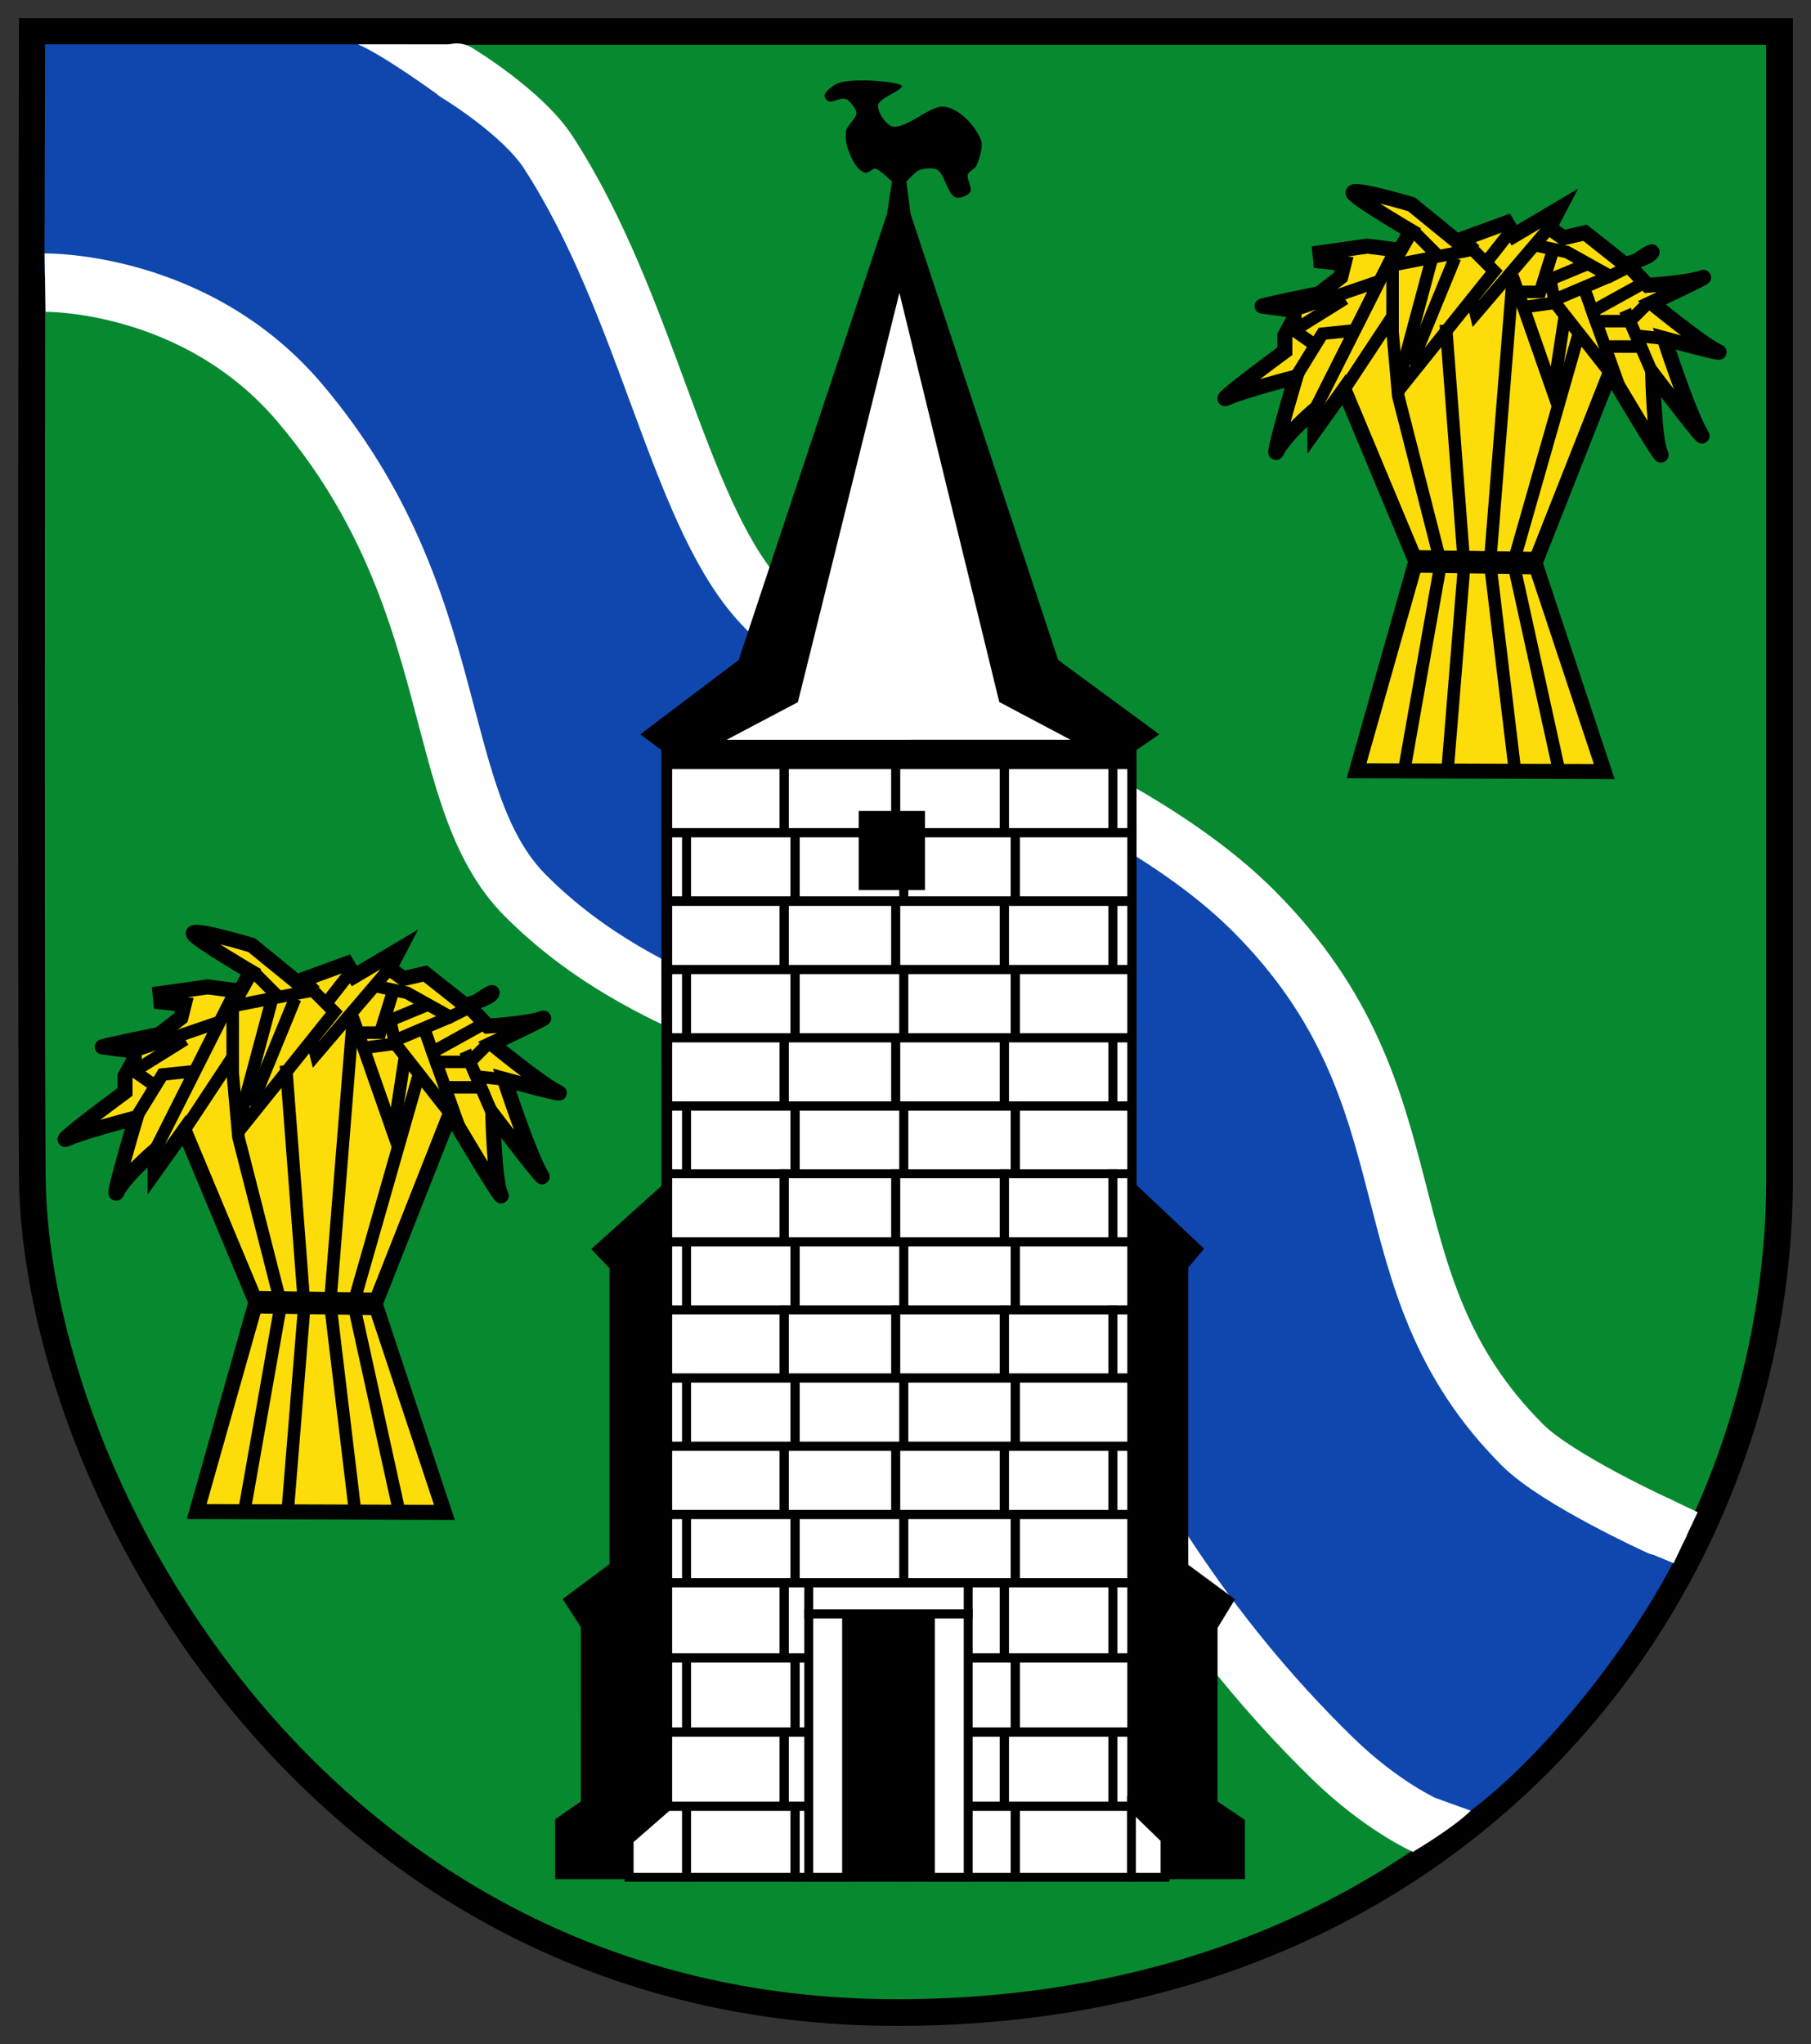 <svg enable-background="new -197.292 -3.125 1794 2030.5" height="564.207" viewBox="-197.292 -3.125 500 564.207" width="500" xmlns="http://www.w3.org/2000/svg"><rect x="-197.292" y="-3.125" width="500" height="564.207" fill="#333333" stroke="none"/><path d="m294.023 322.021c0 113.968-86.711 230.375-243.746 230.375-159.579 0-238.117-145.933-238.66-231.153-.503-78.92 0-315.683 0-315.683h482.406z" fill="#078930" stroke="#000" stroke-width="7.371"/><g transform="matrix(.273 0 0 .273 -138.266 2.631)"><g><path d="m-170.591 23.732h366.299s112.102 84.651 138.821 125.822c99.179 152.821 130.361 358.08 211.179 450.821 99.38 114.042 361 175 502 316 190 190 104 372 272 540 35.174 35.174 162.968 88.98 162.968 88.98-50.218 102.77-151.703 227.314-232.335 278.85 0 0-89.02-27.443-138.633-75.83-256.199-249.865-293.92-532.077-460-672-70.196-59.141-231-75-356-200-99.078-99.078-59.452-298.548-228-498-105.349-124.666-239-122-239-122z" fill="#0f47af"/><path d="m245.588 52.316s66.102 39.651 92.821 80.822c99.179 152.821 130.361 358.08 211.179 450.821 99.381 114.042 361 175 502 316 190 190 104 372 272 540 35.174 35.174 137.968 81.98 137.968 81.98" fill="none" stroke="#fff" stroke-linecap="round" stroke-width="59"/><path d="m1225.014 1824.527s-44.02-19.443-93.633-67.83c-267.21-260.607-304.737-541.188-460-672-70.195-59.141-231-75-356-200-99.078-99.078-59.452-298.548-228-498-105.349-124.666-258-122-258-122" fill="none" stroke="#fff" stroke-width="59"/><g fill="#fff"><path d="m145.708 23.732h106l-27 49.643s-53.666-39-79-49.643z"/><path d="m1447.208 1547.375 23.25-53.75 30.25 14.25-24.326 51.593z"/><path d="m1235.646 1796.875 35.479 12.803c-17.674 17.674-58.167 41.447-58.167 41.447z"/></g></g><g><g stroke="#000"><path d="m372.208 1623.875-18-28 47-35v-300l-18-19 70.5-63.5-.131-426.666-.004-15.001-20.595-15.333 98.689-74.5 150.245-451.833 4.88-32.167h12.668l4.117 32.167 149.506 451.833 101.407 74.5-22.331 15.333-.001 15.001-.032 425.834 68 64-15.666 18.668v301.332l46.998 34.666-17.334 28.334v176.334l27.668 18.666v58.334l-695.584-.002v-59l26-18z" stroke-width="2"/><path d="m932.158 751.709h-478.581" fill="none" stroke-width="9"/><path d="m459.042 752.042h117.667v68.667h-117.667z" fill="#fff" stroke-width="9"/><path d="m577.042 752.042h112.667v68.667h-112.667z" fill="#fff" stroke-width="9"/><path d="m689.708 752.042h109.667v68.667h-109.667z" fill="#fff" stroke-width="9"/><path d="m799.708 752.042h109.666v68.667h-109.666z" fill="#fff" stroke-width="9"/><path d="m909.374 752.042h19v68.667h-19z" fill="#fff" stroke-width="9"/><path d="m810.708 821.042h117.667v68.667h-117.667z" fill="#fff" stroke-width="9"/><path d="m697.708 821.042h112.667v68.667h-112.667z" fill="#fff" stroke-width="9"/><path d="m588.042 821.042h109.667v68.667h-109.667z" fill="#fff" stroke-width="9"/><path d="m478.042 821.042h109.666v68.667h-109.666z" fill="#fff" stroke-width="9"/><path d="m459.042 821.042h19v68.667h-19z" fill="#fff" stroke-width="9"/><path d="m459.042 890.375h117.667v68.667h-117.667z" fill="#fff" stroke-width="9"/><path d="m577.042 890.375h112.667v68.667h-112.667z" fill="#fff" stroke-width="9"/><path d="m689.708 890.375h109.667v68.667h-109.667z" fill="#fff" stroke-width="9"/><path d="m799.708 890.375h109.666v68.667h-109.666z" fill="#fff" stroke-width="9"/><path d="m909.374 890.375h19v68.667h-19z" fill="#fff" stroke-width="9"/><path d="m810.708 959.375h117.667v68.667h-117.667z" fill="#fff" stroke-width="9"/><path d="m697.708 959.375h112.667v68.667h-112.667z" fill="#fff" stroke-width="9"/><path d="m588.042 959.375h109.667v68.667h-109.667z" fill="#fff" stroke-width="9"/><path d="m478.042 959.375h109.666v68.667h-109.666z" fill="#fff" stroke-width="9"/><path d="m459.042 959.375h19v68.667h-19z" fill="#fff" stroke-width="9"/><path d="m459.042 1028.375h117.667v68.666h-117.667z" fill="#fff" stroke-width="9"/><path d="m577.042 1028.375h112.667v68.666h-112.667z" fill="#fff" stroke-width="9"/><path d="m689.708 1028.375h109.667v68.666h-109.667z" fill="#fff" stroke-width="9"/><path d="m799.708 1028.375h109.666v68.666h-109.666z" fill="#fff" stroke-width="9"/><path d="m909.374 1028.375h19v68.666h-19z" fill="#fff" stroke-width="9"/><path d="m810.708 1097.375h117.667v68.666h-117.667z" fill="#fff" stroke-width="9"/><path d="m697.708 1097.375h112.667v68.666h-112.667z" fill="#fff" stroke-width="9"/><path d="m588.042 1097.375h109.667v68.666h-109.667z" fill="#fff" stroke-width="9"/><path d="m478.042 1097.375h109.666v68.666h-109.666z" fill="#fff" stroke-width="9"/><path d="m459.042 1097.375h19v68.666h-19z" fill="#fff" stroke-width="9"/><path d="m459.042 1165.709h117.667v68.666h-117.667z" fill="#fff" stroke-width="9"/><path d="m577.042 1165.709h112.667v68.666h-112.667z" fill="#fff" stroke-width="9"/><path d="m689.708 1165.709h109.667v68.666h-109.667z" fill="#fff" stroke-width="9"/><path d="m799.708 1165.709h109.666v68.666h-109.666z" fill="#fff" stroke-width="9"/><path d="m909.374 1165.709h19v68.666h-19z" fill="#fff" stroke-width="9"/><path d="m810.708 1234.709h117.667v68.666h-117.667z" fill="#fff" stroke-width="9"/><path d="m697.708 1234.709h112.667v68.666h-112.667z" fill="#fff" stroke-width="9"/><path d="m588.042 1234.709h109.667v68.666h-109.667z" fill="#fff" stroke-width="9"/><path d="m478.042 1234.709h109.666v68.666h-109.666z" fill="#fff" stroke-width="9"/><path d="m459.042 1234.709h19v68.666h-19z" fill="#fff" stroke-width="9"/><path d="m459.042 1303.375h117.667v68.666h-117.667z" fill="#fff" stroke-width="9"/><path d="m577.042 1303.375h112.667v68.666h-112.667z" fill="#fff" stroke-width="9"/><path d="m689.708 1303.375h109.667v68.666h-109.667z" fill="#fff" stroke-width="9"/><path d="m799.708 1303.375h109.666v68.666h-109.666z" fill="#fff" stroke-width="9"/><path d="m909.374 1303.375h19v68.666h-19z" fill="#fff" stroke-width="9"/><path d="m810.708 1372.375h117.667v68.666h-117.667z" fill="#fff" stroke-width="9"/><path d="m697.708 1372.375h112.667v68.666h-112.667z" fill="#fff" stroke-width="9"/><path d="m588.042 1372.375h109.667v68.666h-109.667z" fill="#fff" stroke-width="9"/><path d="m478.042 1372.375h109.666v68.666h-109.666z" fill="#fff" stroke-width="9"/><path d="m459.042 1372.375h19v68.666h-19z" fill="#fff" stroke-width="9"/><path d="m459.042 1441.375h117.667v68.666h-117.667z" fill="#fff" stroke-width="9"/><path d="m577.042 1441.375h112.667v68.666h-112.667z" fill="#fff" stroke-width="9"/><path d="m689.708 1441.375h109.667v68.666h-109.667z" fill="#fff" stroke-width="9"/><path d="m799.708 1441.375h109.666v68.666h-109.666z" fill="#fff" stroke-width="9"/><path d="m909.374 1441.375h19v68.666h-19z" fill="#fff" stroke-width="9"/><path d="m810.708 1510.375h117.667v68.666h-117.667z" fill="#fff" stroke-width="9"/><path d="m697.708 1510.375h112.667v68.666h-112.667z" fill="#fff" stroke-width="9"/><path d="m588.042 1510.375h109.667v68.666h-109.667z" fill="#fff" stroke-width="9"/><path d="m478.042 1510.375h109.666v68.666h-109.666z" fill="#fff" stroke-width="9"/><path d="m459.042 1510.375h19v68.666h-19z" fill="#fff" stroke-width="9"/><path d="m459.042 1579.375h117.667v75.666h-117.667z" fill="#fff" stroke-width="9"/><path d="m577.042 1579.375h112.667v75.666h-112.667z" fill="#fff" stroke-width="9"/><path d="m689.708 1579.375h109.667v75.666h-109.667z" fill="#fff" stroke-width="9"/><path d="m799.708 1579.375h109.666v75.666h-109.666z" fill="#fff" stroke-width="9"/><path d="m909.374 1579.375h19v75.666h-19z" fill="#fff" stroke-width="9"/><path d="m810.708 1655.375h117.667v74.666h-117.667z" fill="#fff" stroke-width="9"/><path d="m697.708 1655.375h112.667v74.666h-112.667z" fill="#fff" stroke-width="9"/><path d="m588.042 1655.375h109.667v74.666h-109.667z" fill="#fff" stroke-width="9"/><path d="m478.042 1655.375h109.666v74.666h-109.666z" fill="#fff" stroke-width="9"/><path d="m459.042 1655.375h19v74.666h-19z" fill="#fff" stroke-width="9"/><path d="m459.042 1730.375h117.667v74.666h-117.667z" fill="#fff" stroke-width="9"/><path d="m577.042 1730.375h112.667v74.666h-112.667z" fill="#fff" stroke-width="9"/><path d="m689.708 1730.375h109.667v74.666h-109.667z" fill="#fff" stroke-width="9"/><path d="m799.708 1730.375h109.666v74.666h-109.666z" fill="#fff" stroke-width="9"/><path d="m909.374 1730.375h19v74.666h-19z" fill="#fff" stroke-width="9"/><path d="m810.708 1805.375h117.667v71.666h-117.667z" fill="#fff" stroke-width="9"/><path d="m697.708 1805.375h112.667v71.666h-112.667z" fill="#fff" stroke-width="9"/><path d="m588.042 1805.375h109.667v71.666h-109.667z" fill="#fff" stroke-width="9"/><path d="m478.042 1805.375h109.666v71.666h-109.666z" fill="#fff" stroke-width="9"/><path d="m478.042 1877.041h-58v-37.666l38.999-34h19.001z" fill="#fff" stroke-width="9"/><path d="m962.042 1838.375v38.666h-34v-71.666z" fill="#fff" stroke-width="9"/></g><path d="m866.375 726.875-72-38.167-101-413.666-102.667 413.833-72 38z" fill="#fff"/><path d="m656.708 803.375h58v71h-58z" stroke="#000" stroke-width="9"/><path d="m639.958 1610.625h81.75v261.75h-81.75z" stroke="#000" stroke-width="9"/><path d="m601.708 1610.625h38.25v266.416h-38.25z" fill="#fff" stroke="#000" stroke-width="9"/><path d="m724.708 1610.625h38.25v266.416h-38.25z" fill="#fff" stroke="#000" stroke-width="9"/><path d="m601.708 1579.375h161.25v31.25h-161.25z" fill="#fff" stroke="#000" stroke-width="9"/><path d="m617.714 76.323c-1.172-3.777 8.746-11.312 13.02-13.021 14.875-5.949 56.902-2.084 64.064 1.563 6.746 3.434-21.049 12.456-22.917 19.791-1.587 6.231 7.451 19.811 13.542 21.875 13.191 4.469 38.18-20.627 52.083-19.791 17.317 1.041 34.45 22.129 38.542 34.375 2.104 6.295-2.079 20.186-5.209 26.041-1.391 2.599-7.583 5.484-8.333 8.334-1.238 4.704 4.951 13.26 2.473 17.447-2.316 3.912-10.743 7.138-14.973 5.469-7.861-3.102-11.191-24.347-18.75-28.125-4.199-2.1-14.565-1.085-18.75 1.042-3.299 1.677-12.375 11.458-12.375 11.458l-14 .042s-12.644-12.763-17.375-13.583c-2.069-.358-6.902 5.337-10.417 4.166-10.082-3.36-15.158-18.593-17.708-26.041-1.353-3.951-2.013-12.607-1.042-16.667 1.195-4.997 10.561-12.573 10.417-17.708-.105-3.754-5.536-9.994-8.333-12.5-7.553-6.772-20.01 8.559-23.959-4.167z"/></g><g stroke="#000"><path d="m1155.737 758.22 59.878-211.677-72.528-173.728-29.515 41.325v-21.085s-30.36 26.145-37.95 41.325c-8.553 17.107 18.553-74.214 18.553-74.214s-54.817 14.337-69.153 21.084c-16.953 7.978 58.19-47.228 58.19-47.228v-16.022l9.275-16.867v-8.433l-32.045-4.217c-5.06 0 57.345-12.65 57.345-12.65l21.928-16.867 3.372-13.493-23.612-2.53-.842-8.433 48.07-6.748 32.889 4.217 10.963-19.397s-48.912-28.672-57.348-37.107c-10.441-10.441 58.19 10.12 58.19 10.12l45.54 37.107 50.6-18.552 7.591 12.65 45.539-26.988-10.119 19.397 14.337 10.12 21.928-5.06 40.479 32.045s23.628-6.451 26.985-11.805c3.519-5.604-22.77 13.492-22.77 13.492l18.555 19.397s40.479-2.53 54.815-7.59c13.338-4.707-50.601 25.3-50.601 25.3s51.444 42.165 66.625 48.912c12.664 5.628-53.975-12.65-53.975-12.65s24.457 75.057 37.106 96.14c10.029 16.714-48.912-60.72-48.912-60.72s1.686 65.78 7.59 79.272c9.495 21.7-50.6-80.115-50.6-80.115l-75.9 192.28 69.995 210.833z" fill="#fcdd09" stroke-width="15.18"/><g fill="none"><path d="m1192.115 231.021v83.604l5.789 64.938 43.01 168.667-37.107 210.151" stroke-width="12.65"/><path d="m1215.615 546.543 120.596 1.687" stroke-width="22.77"/><path d="m1245.974 307.035 18.553 243.725-16.868 207.769" stroke-width="12.65"/><path d="m1313.442 263.183-22.75 284.41 25.269 211.165" stroke-width="12.65"/><path d="m1380.906 314.625-66.628 233.299 46.393 210.986" stroke-width="12.65"/><path d="m1113.572 393.055 78.543-156.015" stroke-width="12.65"/><path d="m1094.174 360.166 26.987-43.853 32.768-3.422" stroke-width="12.65"/><path d="m1092.487 292.7 3.825-1.309 82.719-28.359" stroke-width="12.65"/><path d="m1109.354 324.745-16.867-11.805 51.445-32.047" stroke-width="12.65"/><path d="m1192.115 298.603-49.029 74.212" stroke-width="12.65"/><path d="m1196.216 246.315 73.37-14.335v-13.915" stroke-width="12.65"/><path d="m1214.831 214.327 18.915 18.918-36.684 136.858" stroke-width="12.65"/><path d="m1274.647 232.823 20.239 20.24-97.424 121.553" stroke-width="12.65"/><path d="m1210.554 348.36 44.698-108.79" stroke-width="12.65"/><path d="m1275.491 231.98-5.905-5.902" stroke-width="12.65"/><path d="m1312.153 211.839-25.7 32.791" stroke-width="12.65"/><path d="m1272.581 280.893 3.752 15.18 74.214-86.863" stroke-width="12.65"/><path d="m1313.442 258.123 46.024 131.58" stroke-width="12.65"/><path d="m1335.57 226.742 32.687 6.924 43.855 24.457 15.179-7.59" stroke-width="12.65"/><path d="m1318.998 274.014h22.273l11.805-37.819" stroke-width="12.65"/><path d="m1324.404 289.468 32.048-4.358-5.06-23.615" stroke-width="12.65"/><path d="m1356.452 285.11 55.66 70.84" stroke-width="12.65"/><path d="m1354.492 375.484 11.91-77.709" stroke-width="12.65"/><path d="m1427.291 292.7 27.83 64.093" stroke-width="12.65"/><path d="m1355.794 282.056 56.318-23.933" stroke-width="12.65"/><path d="m1351.392 261.495 38.328-15.859" stroke-width="12.65"/><path d="m1385.52 269.423 37.448 104.803" stroke-width="12.65"/><path d="m1447.165 264.374-52.979 29.307 3.552 9.935h34.293l17.002-17.004" stroke-width="12.65"/><path d="m1406.918 329.311h36.27l-4.781-11.012 28.52 3.074" stroke-width="12.65"/></g></g><g stroke="#000"><path d="m-17.263 1507.221 59.878-211.678-72.528-173.728-29.515 41.325v-21.086s-30.36 26.146-37.95 41.325c-8.553 17.107 18.553-74.214 18.553-74.214s-54.817 14.336-69.153 21.084c-16.953 7.978 58.19-47.228 58.19-47.228v-16.021l9.275-16.867v-8.433l-32.045-4.218c-5.06 0 57.345-12.65 57.345-12.65l21.928-16.867 3.372-13.493-23.612-2.53-.842-8.433 48.07-6.748 32.889 4.217 10.963-19.397s-48.912-28.672-57.348-37.107c-10.441-10.441 58.19 10.12 58.19 10.12l45.54 37.107 50.6-18.552 7.591 12.65 45.539-26.988-10.119 19.397 14.337 10.12 21.928-5.06 40.479 32.045s23.628-6.451 26.985-11.805c3.519-5.604-22.77 13.492-22.77 13.492l18.555 19.398s40.479-2.53 54.815-7.59c13.338-4.707-50.601 25.3-50.601 25.3s51.444 42.165 66.625 48.912c12.664 5.628-53.975-12.649-53.975-12.649s24.457 75.057 37.106 96.14c10.029 16.714-48.912-60.72-48.912-60.72s1.686 65.779 7.59 79.272c9.495 21.7-50.6-80.115-50.6-80.115l-75.9 192.28 69.995 210.832z" fill="#fcdd09" stroke-width="15.18"/><g fill="none"><path d="m19.115 980.021v83.604l5.789 64.938 43.01 168.667-37.107 210.151" stroke-width="12.65"/><path d="m42.615 1295.543 120.596 1.687" stroke-width="22.77"/><path d="m72.974 1056.035 18.553 243.725-16.868 207.769" stroke-width="12.65"/><path d="m140.442 1012.183-22.75 284.41 25.269 211.165" stroke-width="12.65"/><path d="m207.906 1063.625-66.628 233.299 46.393 210.986" stroke-width="12.65"/><path d="m-59.428 1142.055 78.543-156.015" stroke-width="12.65"/><path d="m-78.826 1109.166 26.987-43.853 32.768-3.422" stroke-width="12.65"/><path d="m-80.513 1041.7 3.825-1.309 82.719-28.359" stroke-width="12.65"/><path d="m-63.646 1073.745-16.867-11.806 51.445-32.046" stroke-width="12.65"/><path d="m19.115 1047.603-49.029 74.212" stroke-width="12.65"/><path d="m23.216 995.315 73.37-14.335v-13.915" stroke-width="12.65"/><path d="m41.831 963.327 18.915 18.918-36.684 136.858" stroke-width="12.65"/><path d="m101.647 981.823 20.239 20.24-97.424 121.553" stroke-width="12.65"/><path d="m37.554 1097.36 44.698-108.79" stroke-width="12.65"/><path d="m102.491 980.98-5.905-5.902" stroke-width="12.65"/><path d="m139.153 960.839-25.7 32.791" stroke-width="12.65"/><path d="m99.581 1029.893 3.752 15.179 74.214-86.862" stroke-width="12.65"/><path d="m140.442 1007.123 46.024 131.58" stroke-width="12.65"/><path d="m162.57 975.742 32.687 6.924 43.855 24.457 15.179-7.59" stroke-width="12.65"/><path d="m145.998 1023.014h22.273l11.805-37.819" stroke-width="12.65"/><path d="m151.404 1038.469 32.048-4.359-5.06-23.615" stroke-width="12.65"/><path d="m183.452 1034.11 55.66 70.84" stroke-width="12.65"/><path d="m181.492 1124.484 11.91-77.709" stroke-width="12.65"/><path d="m254.291 1041.7 27.83 64.093" stroke-width="12.65"/><path d="m182.794 1031.057 56.318-23.934" stroke-width="12.65"/><path d="m178.392 1010.495 38.328-15.859" stroke-width="12.65"/><path d="m212.52 1018.424 37.448 104.802" stroke-width="12.65"/><path d="m274.165 1013.373-52.979 29.308 3.552 9.934h34.293l17.002-17.003" stroke-width="12.65"/><path d="m233.918 1078.311h36.27l-4.781-11.012 28.52 3.074" stroke-width="12.65"/></g></g></g></svg>